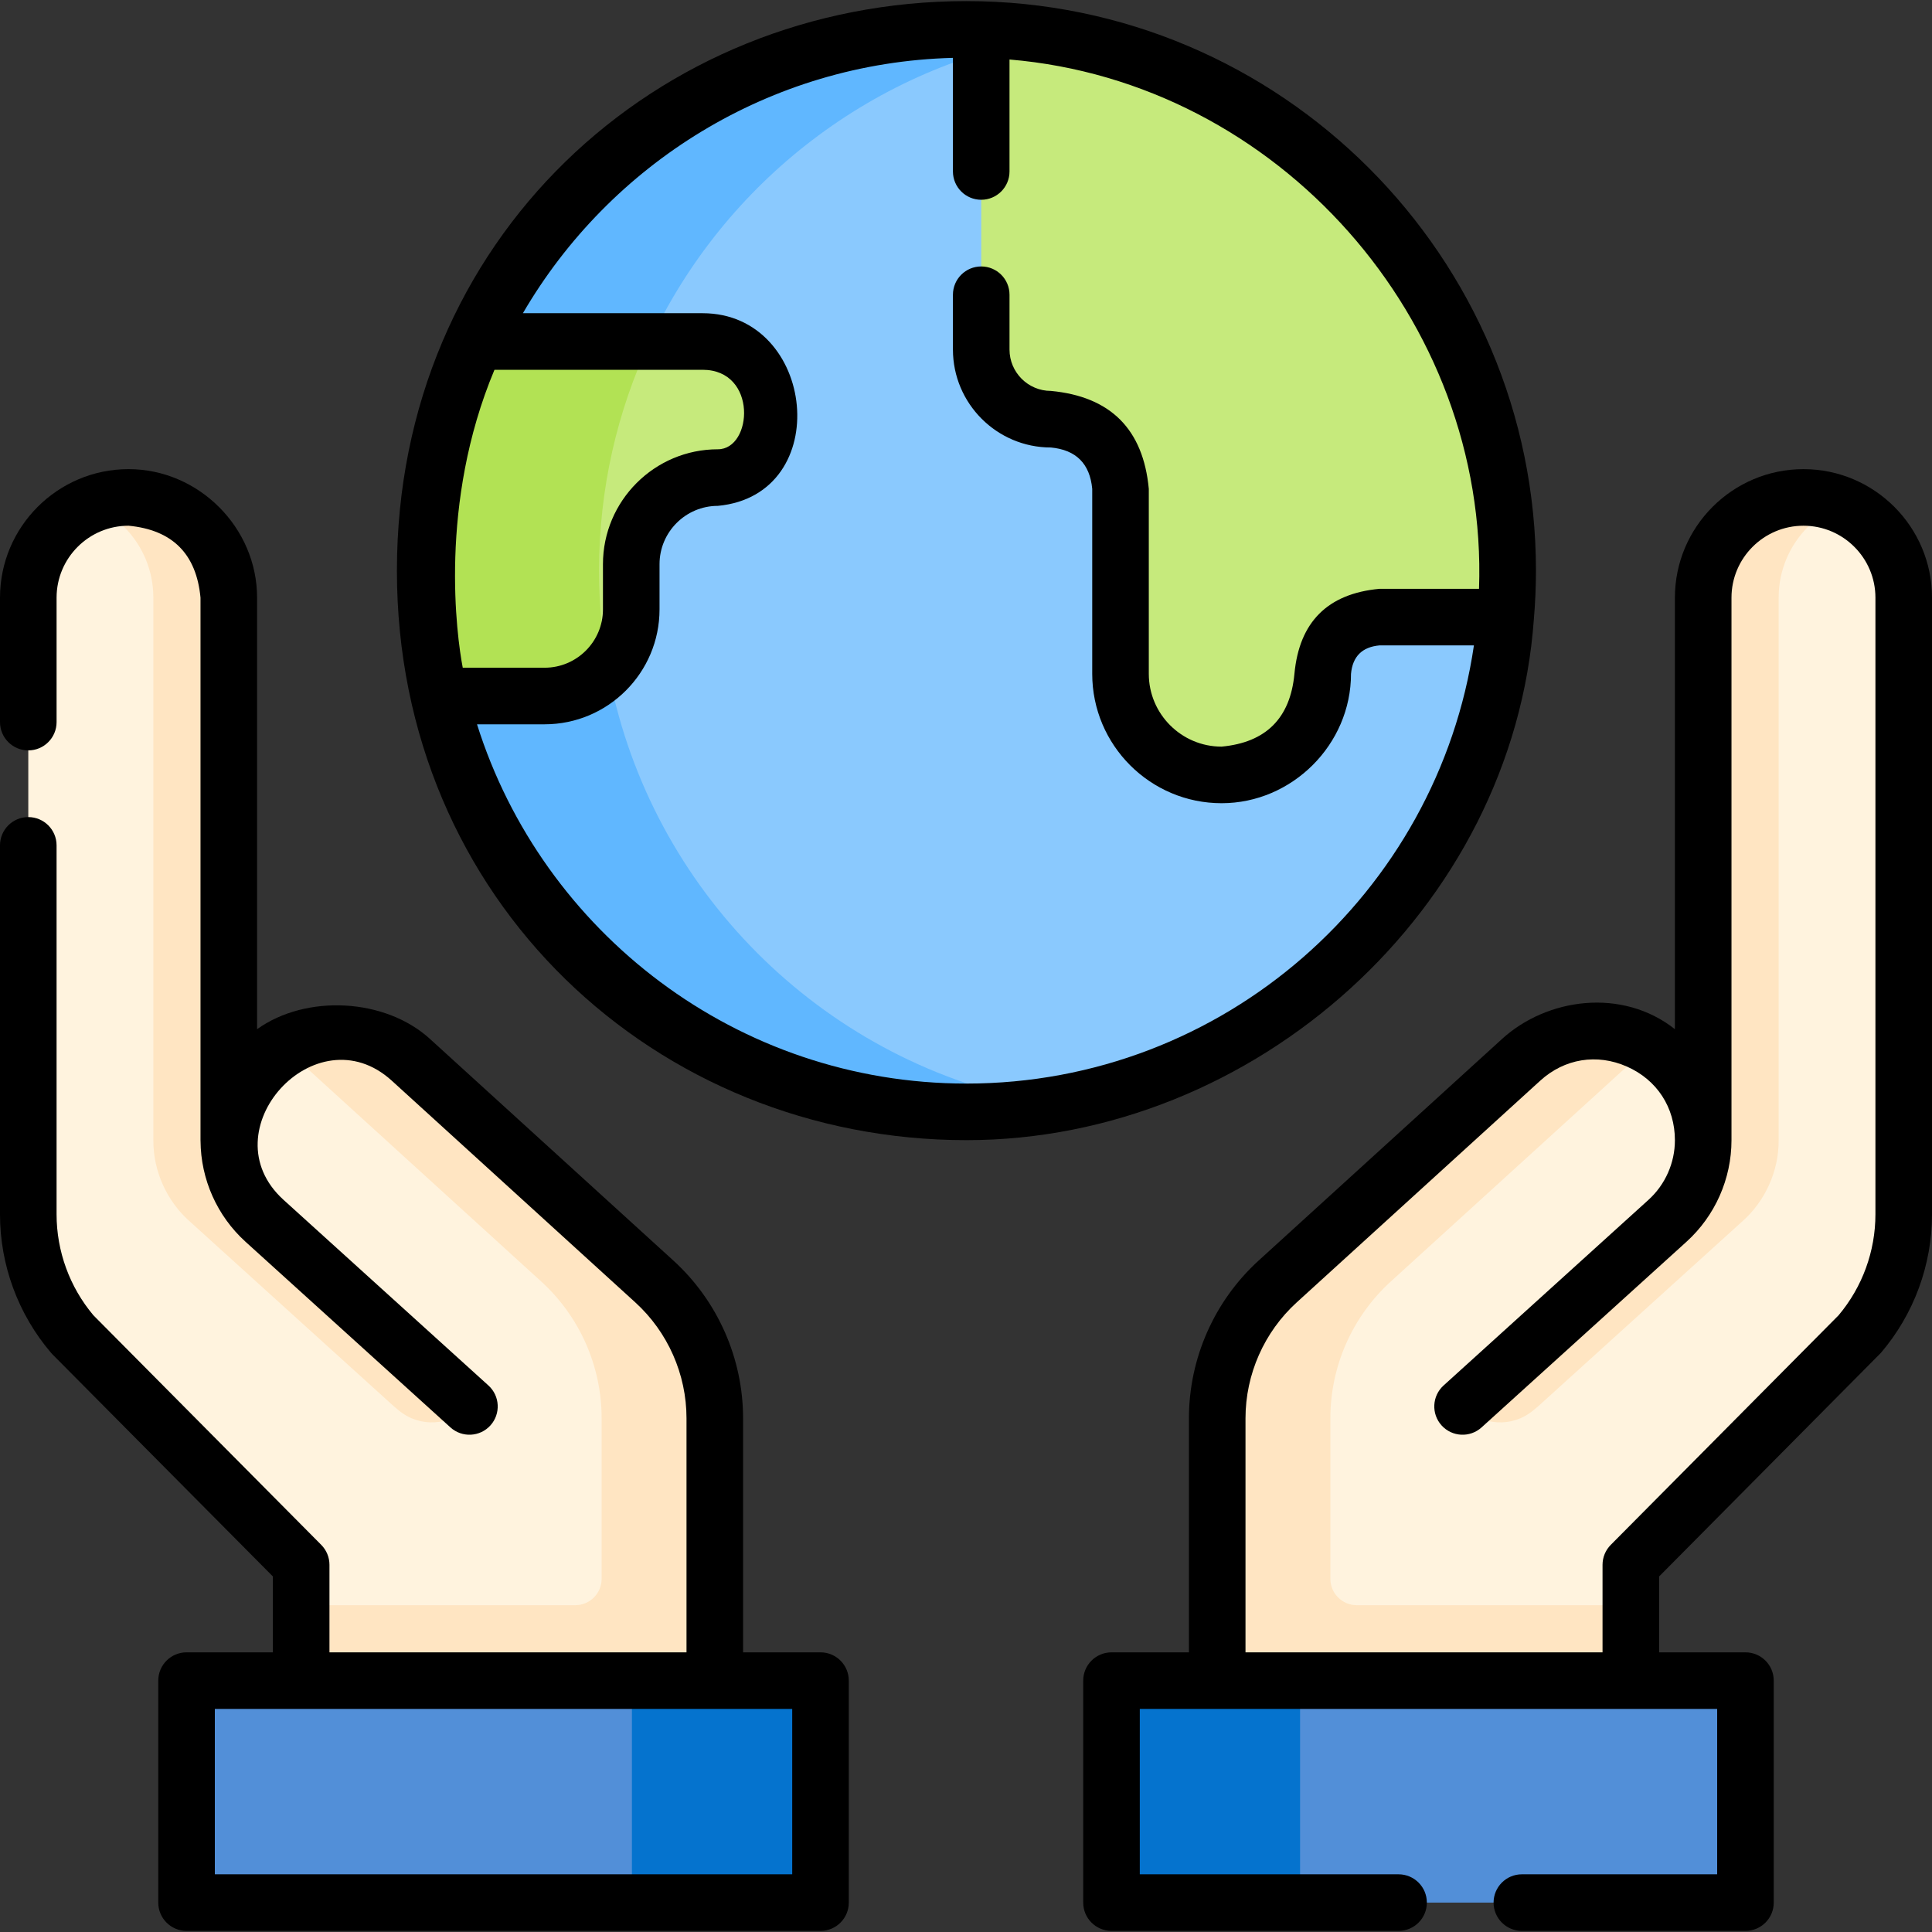 <svg id="Capa_1" enable-background="new 0 0 512.23 512.23" height="512" viewBox="0 0 512.23 512.23" width="512" xmlns="http://www.w3.org/2000/svg"><rect x="0" y="0" width="512.23" height="512.23" fill="#333333" stroke="none"/><g><path d="m79.853 445.585v-30.709l-60.618-61.084c-7.573-8.881-11.733-20.17-11.733-31.842v-163.484c0-14.681 11.901-26.582 26.582-26.582 14.681 0 26.582 11.901 26.582 26.582v143.839c0-25.049 29.737-38.19 48.259-21.326l64.553 58.774c10.214 9.3 16.036 22.473 16.036 36.287v69.547h-109.661z" fill="#fff3de"/><path d="m24.082 133.834c3.32 1.34 6.3 3.34 8.8 5.84 4.8 4.8 7.78 11.45 7.78 18.79v143.84c-.07 8.42 3.8 16.32 9.48 21.38l54.26 49.15 1.348 1.123c5.537 4.615 13.709 4.123 18.652-1.123l-54.26-49.15c-5.68-5.06-9.55-12.96-9.48-21.38v-143.84c0-7.34-2.98-13.99-7.78-18.79-4.82-4.82-11.46-7.79-18.8-7.79-3.54 0-6.91.69-10 1.95z" fill="#ffe5c2"/><path d="m104.075 390.971h58.851v168.079h-58.851z" fill="#528fd8" transform="matrix(0 -1 1 0 -341.511 608.511)"/><path d="m167.542 445.584h50v58.85h-50z" fill="#0573ce"/><path d="m143.482 339.754-64.56-58.78c-1.4-1.28-2.87-2.39-4.39-3.33 4.54-2.74 9.8-4.24 15.15-4.24 6.68 0 13.5 2.34 19.24 7.57l64.56 58.78c10.21 9.3 16.03 22.47 16.03 36.29v49.54 20h-30-79.66v-20h72.66c3.866 0 7-3.134 7-7v-42.54c0-13.82-5.82-26.99-16.03-36.29z" fill="#ffe5c2"/><path d="m432.379 445.585v-30.709l60.618-61.084c7.573-8.881 11.733-20.17 11.733-31.842v-163.484c0-14.681-11.901-26.582-26.582-26.582-14.681 0-26.582 11.901-26.582 26.582v143.839c0-25.049-29.737-38.19-48.259-21.326l-64.553 58.774c-10.214 9.3-16.036 22.473-16.036 36.287v69.547h109.661z" fill="#fff3de"/><path d="m488.15 133.834c-3.32 1.34-6.3 3.34-8.8 5.84-4.8 4.8-7.78 11.45-7.78 18.79v143.84c.07 8.42-3.8 16.32-9.48 21.38l-54.26 49.15-1.348 1.123c-5.537 4.615-13.709 4.123-18.652-1.123l54.26-49.15c5.68-5.06 9.55-12.96 9.48-21.38v-143.84c0-7.34 2.98-13.99 7.78-18.79 4.82-4.82 11.46-7.79 18.8-7.79 3.54 0 6.91.69 10 1.95z" fill="#ffe5c2"/><path d="m349.306 390.971h58.851v168.079h-58.851z" fill="#528fd8" transform="matrix(0 -1 1 0 -96.279 853.742)"/><path d="m294.69 445.584h50v58.85h-50z" fill="#0573ce"/><path d="m368.75 339.754 64.56-58.78c1.4-1.28 2.87-2.39 4.39-3.33-4.54-2.74-9.8-4.24-15.15-4.24-6.68 0-13.5 2.34-19.24 7.57l-64.56 58.78c-10.21 9.3-16.03 22.47-16.03 36.29v49.54 20h30 79.66v-20h-72.66c-3.866 0-7-3.134-7-7v-42.54c0-13.82 5.82-26.99 16.03-36.29z" fill="#ffe5c2"/><path d="m399.73 151.287c0 4.149-.175 8.261-.525 12.326-6.251 73.479-67.873 131.174-142.975 131.174-67.809 0-124.628-47.037-139.628-110.255-2.535-10.667-3.872-21.804-3.872-33.245 0-21.712 4.822-42.299 13.46-60.747 22.873-48.881 72.501-82.744 130.04-82.744 1.309 0 2.618.018 3.927.055 77.434 2.075 139.573 65.495 139.573 143.436z" fill="#8ac9fe"/><path d="m279.297 292.934c-7.505 1.226-15.212 1.853-23.067 1.853-67.809 0-124.628-47.037-139.628-110.255-2.535-10.667-3.872-21.804-3.872-33.245 0-21.712 4.822-42.299 13.46-60.747 22.873-48.881 72.501-82.744 130.04-82.744 1.309 0 2.618.018 3.927.055 6.49.175 12.879.784 19.13 1.789-47.535 7.671-87.243 38.685-107 80.9-8.639 18.448-13.46 39.035-13.46 60.747 0 11.441 1.337 22.578 3.872 33.245 13.267 55.907 59.235 99.164 116.598 108.402z" fill="#60b7ff"/><path d="m158.827 151.287c0 8.86.802 17.545 2.342 25.962-4.186 4.481-10.151 7.283-16.77 7.283h-27.797c-2.535-10.667-3.872-21.804-3.872-33.245 0-21.712 4.822-42.299 13.46-60.747h46.097c-8.638 18.448-13.46 39.035-13.46 60.747z" fill="#22b27f"/><path d="m204.306 108.583v4.056c0 3.854-1.567 7.348-4.093 9.883-2.535 2.526-6.029 4.093-9.883 4.093-12.686 0-22.966 10.289-22.966 22.965v11.985c0 12.686-10.289 22.965-22.966 22.965h-27.797c-2.535-10.667-3.872-21.804-3.872-33.245 0-21.712 4.822-42.299 13.46-60.747h60.083c9.958.002 18.034 8.079 18.034 18.045z" fill="#c6ea7c"/><path d="m158.827 151.287c0 8.86.802 17.545 2.342 25.962-4.186 4.481-10.151 7.283-16.77 7.283h-27.797c-2.535-10.667-3.872-21.804-3.872-33.245 0-21.712 4.822-42.299 13.46-60.747h46.097c-8.638 18.448-13.46 39.035-13.46 60.747z" fill="#b2e254"/><path d="m399.73 151.287c0 4.149-.175 8.261-.525 12.326h-33.476c-4.158 0-7.91 1.687-10.639 4.407-2.72 2.71-4.398 6.481-4.398 10.63 0 7.403-2.996 14.097-7.846 18.955-4.859 4.84-11.57 7.846-18.964 7.846-14.797 0-26.801-12.004-26.801-26.801v-49.047c0-5.098-2.065-9.717-5.412-13.046-3.337-3.347-7.956-5.412-13.055-5.412-10.197 0-18.457-8.27-18.457-18.466v-84.827c77.434 2.074 139.573 65.494 139.573 143.435z" fill="#c6ea7c"/><g><path d="m217.54 438.085h-20.527v-62.046c0-15.889-6.738-31.136-18.486-41.833l-64.553-58.774c-11.865-10.802-32.789-11.885-45.813-2.564v-114.404c0-18.59-15.488-34.08-34.08-34.08-18.792 0-34.08 15.288-34.08 34.08v32.99c0 4.142 3.358 7.5 7.5 7.5s7.5-3.358 7.5-7.5v-32.99c0-10.521 8.559-19.08 19.08-19.08 11.624 1.1 17.985 7.46 19.08 19.08v143.84c0 .068.008.134.01.202.057 10.167 4.397 19.901 11.936 26.732l54.319 49.212c3.07 2.78 7.812 2.547 10.594-.522 2.781-3.07 2.547-7.813-.522-10.594l-54.319-49.212c-20.179-18.282 8.56-49.933 28.696-31.598l64.553 58.774c8.633 7.86 13.585 19.065 13.585 30.741v62.046h-94.663v-23.211c0-1.979-.782-3.878-2.177-5.283l-60.412-60.87c-6.296-7.486-9.761-16.981-9.761-26.767v-97.82c0-4.142-3.358-7.5-7.5-7.5s-7.5 3.358-7.5 7.5v97.82c0 13.44 4.802 26.476 13.522 36.706.123.144.251.283.384.417l58.443 58.887v20.122h-22.889c-4.142 0-7.5 3.358-7.5 7.5v58.851c0 4.142 3.358 7.5 7.5 7.5h168.08c4.142 0 7.5-3.358 7.5-7.5v-58.851c0-4.143-3.358-7.501-7.5-7.501zm-7.5 58.851h-153.08v-43.851h153.08z"/><path d="m478.148 124.384c-18.792 0-34.082 15.289-34.082 34.082v114.4c-14.004-11.072-33.944-8.234-45.808 2.567l-64.553 58.774c-11.749 10.696-18.487 25.944-18.487 41.833v62.045h-20.528c-4.142 0-7.5 3.358-7.5 7.5v58.85c0 4.142 3.358 7.5 7.5 7.5h76.11c4.142 0 7.5-3.358 7.5-7.5s-3.358-7.5-7.5-7.5h-68.61v-43.85h153.08v43.85h-51.78c-4.142 0-7.5 3.358-7.5 7.5s3.358 7.5 7.5 7.5h59.28c4.142 0 7.5-3.358 7.5-7.5v-58.85c0-4.142-3.358-7.5-7.5-7.5h-22.891v-20.117s58.703-59.165 58.825-59.308c8.722-10.229 13.526-23.266 13.526-36.708v-163.486c0-18.793-15.289-34.082-34.082-34.082zm19.082 197.566c0 9.788-3.465 19.283-9.764 26.768l-60.411 60.875c-1.394 1.405-2.176 3.304-2.176 5.283v23.207h-94.66v-62.045c0-11.676 4.952-22.88 13.585-30.741l64.553-58.774c6.437-5.861 15.032-7.258 22.994-3.74 7.962 3.519 12.715 10.816 12.715 19.521 0 6.014-2.556 11.778-7.013 15.816l-54.319 49.212c-3.07 2.781-3.304 7.524-.522 10.594 2.78 3.069 7.523 3.305 10.594.522l54.319-49.212c7.589-6.875 11.941-16.692 11.941-26.932v-143.838c0-10.521 8.56-19.082 19.082-19.082s19.082 8.56 19.082 19.082z"/><path d="m406.673 164.154c.36-4.242.554-8.531.554-12.864 0-83.26-67.737-150.997-150.997-150.997-82.172 0-150.997 63.167-150.997 150.997 0 87.503 68.764 150.997 150.997 150.997 76.396 0 144.929-61.202 150.443-138.133zm-275.576-66.112h55.176c14.631 0 13.29 21.077 4.054 21.077-16.799 0-30.466 13.667-30.466 30.466v11.982c0 8.528-6.938 15.466-15.466 15.466h-21.707c-1.604-8.339-6.458-43.573 8.409-78.991zm125.133 189.245c-60.801 0-112.407-40.108-129.76-95.254h17.925c16.799 0 30.466-13.667 30.466-30.466v-11.982c0-8.528 6.938-15.466 15.466-15.466 31.088-2.92 26.08-51.077-4.054-51.077h-47.635c23.021-39.513 65.378-66.438 114.012-67.701v30.123c0 4.142 3.358 7.5 7.5 7.5s7.5-3.358 7.5-7.5v-29.686c71.181 5.947 126.982 69.027 124.482 140.336h-26.402c-13.744 1.283-21.258 8.796-22.54 22.54-1.104 11.765-7.541 18.198-19.31 19.3-10.642 0-19.3-8.658-19.3-19.3v-49.05c-1.487-15.816-10.141-24.47-25.96-25.96-6.049 0-10.97-4.921-10.97-10.97v-14.53c0-4.142-3.358-7.5-7.5-7.5s-7.5 3.358-7.5 7.5v14.53c0 14.32 11.65 25.97 25.97 25.97 6.677.632 10.331 4.286 10.96 10.96v49.05c0 18.913 15.387 34.3 34.3 34.3 18.718 0 34.31-15.581 34.31-34.3.421-4.598 2.934-7.112 7.54-7.54h25.047c-9.626 65.626-66.291 116.173-134.547 116.173z"/></g></g></svg>